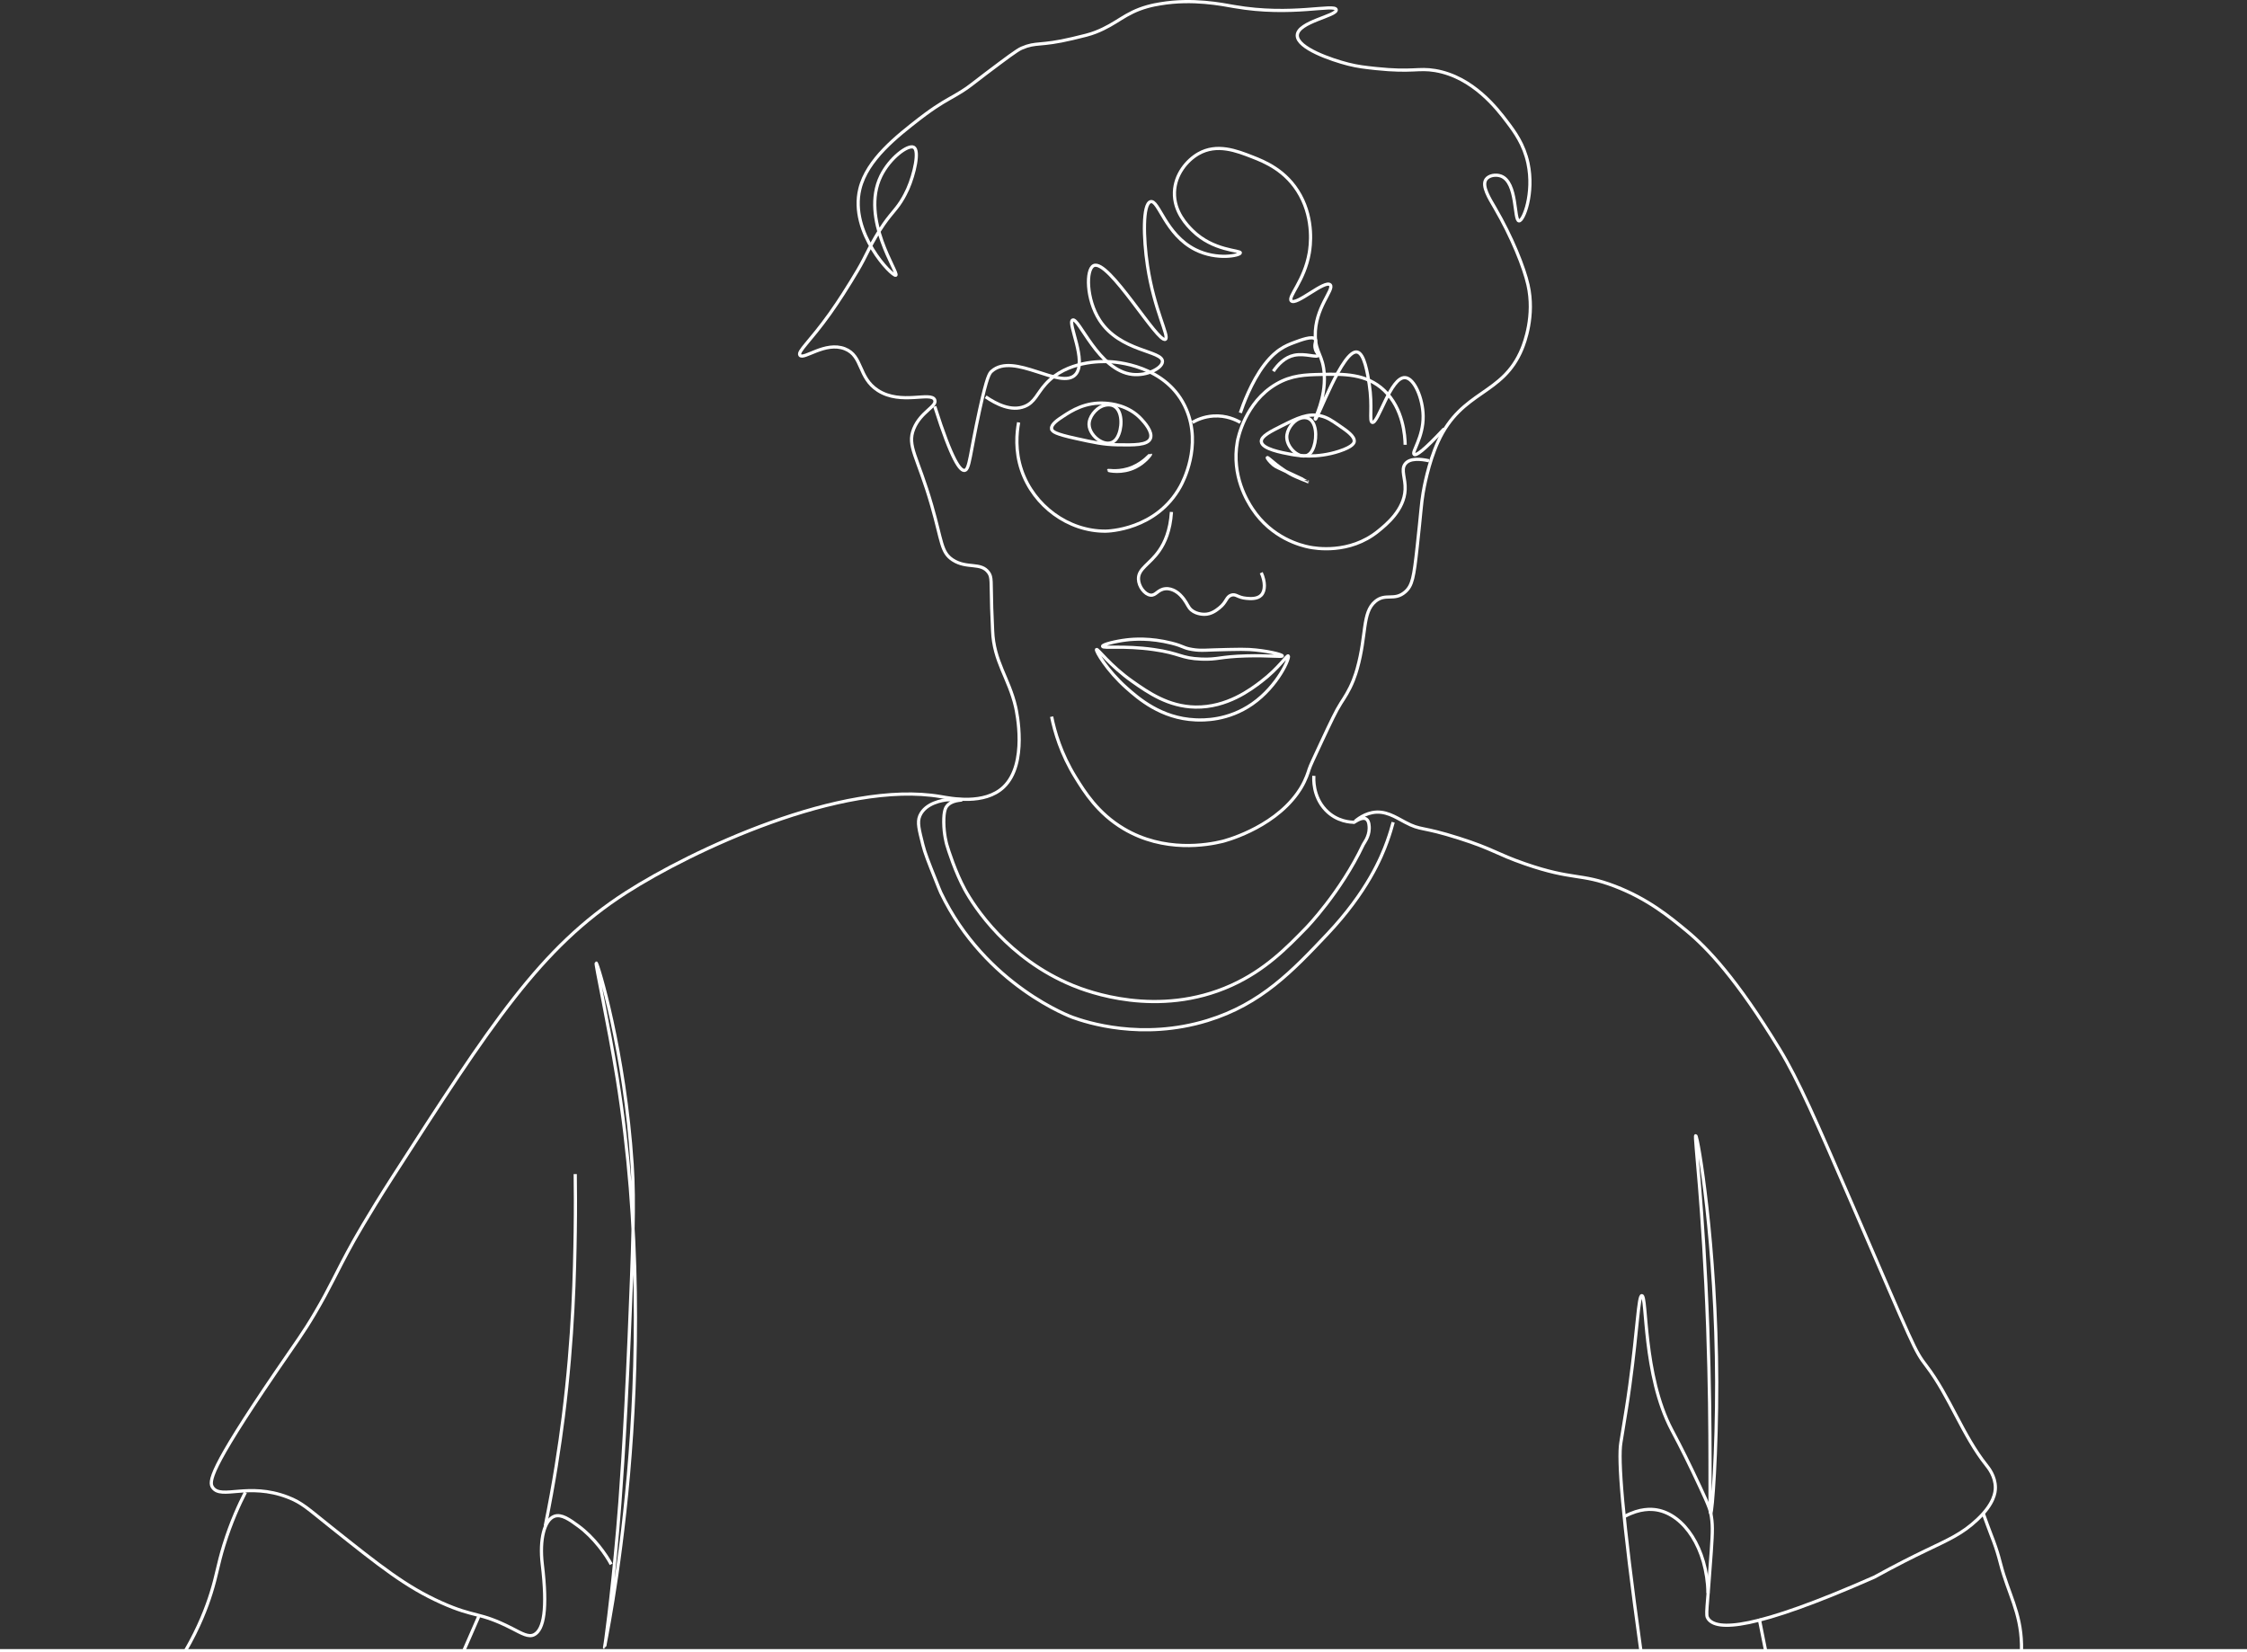 <?xml version="1.0" encoding="UTF-8"?><svg xmlns="http://www.w3.org/2000/svg" viewBox="0 0 702.5 516.57"><rect x="0" y="0" width="702.5" height="516.57" fill="#333333" stroke="none"/><defs><style>.cls-1{fill:none;stroke:#fff;stroke-miterlimit:10;}</style></defs><g id="body_l"><path class="cls-1" d="M191.08,489.06c-1.58-2.98-5.38-8.42-10.3-12-2.67-1.95-5.26-3.83-7.49-3-3.09,1.15-4.67,7.22-3.75,15,1.67,14,.48,20.43-2.54,22-1.76,.91-3.86-.39-7-2-10.37-5.29-11.3-3.2-22-8-11.11-4.98-19.06-11.32-34.97-24-6.82-5.43-8.62-7.28-13.11-9-12.36-4.73-20.69,.84-23.42-3-1.23-1.73-1.26-5.3,19.67-36,6.86-10.06,8.52-12.11,12.22-18.38,5.13-8.68,6.52-12.5,11.97-22.32,0,0,4.54-8.18,12.34-20.31,30.78-47.82,46.16-71.73,73.06-89,20.33-13.05,67.4-35.32,98.35-30,3.23,.56,13.7,2.69,19.67-3,7.63-7.27,4.06-23.63,3.75-25-2.07-9.03-6.86-14.24-7.2-23.9-.08-2.37-.22-4.73-.29-7.1-.24-8.43,.09-9.53-.94-11-2.4-3.43-6.79-1.1-11.24-4-3.67-2.4-3.3-5.69-6.56-17-4.45-15.45-7.83-18.56-5.62-24,2.18-5.36,7.34-6.98,6.56-9-1.09-2.8-10.51,1.73-17.8-3-6.22-4.04-4.63-10.77-10.3-13-6.16-2.42-12.96,3.59-14.05,2-.8-1.17,3.04-4.13,9.37-13,3.11-4.37,5.62-8.47,6.56-10,1.76-2.88,2.71-4.44,3.95-6.81,1.47-2.79,2.06-4.25,3.79-7.17,.66-1.11,1.42-2.39,2.56-4.02,2.66-3.79,4.09-4.74,6.07-8.19,.21-.37,.83-1.47,1.43-2.81,2.06-4.67,3.69-11.97,1.87-13-1.75-.99-7.55,3.33-10.3,9-6.5,13.38,5.82,30.44,4.68,31-1.07,.53-14.6-13.29-11.24-27,2.25-9.21,11.67-16.51,18.73-22,2.44-1.89,4.73-3.42,4.73-3.42,3.65-2.44,5.31-3.11,8.35-5.02,2.55-1.6,2.99-2.14,7.53-5.56,6.53-4.92,9.8-7.38,11.24-8,4.69-2.02,5.54-.54,15.92-3,3.58-.85,5.37-1.27,7.2-1.99,6.87-2.69,8.99-5.98,16.22-8.01,1.61-.45,2.8-.65,4.02-.86,10.15-1.71,19.23,.18,23.14,.86,17.98,3.14,31.5-1.02,31.85,1,.32,1.91-12.09,3.75-12.18,8-.08,3.99,10.75,7.69,15.92,9,3.04,.77,5.37,1.02,8.62,1.37,11.57,1.22,13.23-.26,18.55,.63,11.87,2,19.52,12.09,22.48,16,2.39,3.15,5.3,7.09,6.56,13,1.98,9.36-1.39,18.08-2.81,18-1.65-.09-.41-12.04-5.62-14-1.63-.61-3.81-.22-4.68,1-1.45,2.04,1.04,5.97,2.81,9,5.3,9.09,9.08,18.6,10.3,24,2.18,9.63-1.09,18.1-1.87,20-6.07,14.73-18.77,12.74-26.23,29-3.1,6.76-4.51,14.98-4.68,16-.62,3.71-.6,5.45-1.87,17-1.04,9.39-1.47,12.02-3.75,14-3.42,2.98-6.11,.23-9.37,3-4.13,3.52-2.64,10.38-5.62,21-.23,.83-.61,2.09-1.22,3.63-1.35,3.38-2.83,5.5-3.86,7.12-1.57,2.46-3.1,5.72-6.16,12.25-2.31,4.94-3.47,7.41-3.79,8.43-.28,.88-.94,3.12-2.5,5.75,0,0-.55,.92-1.2,1.82-8.12,11.28-23.42,15-23.42,15-4.65,1.13-18.19,3.59-30.91-4-8.05-4.8-12.19-11.48-14.99-16-4.58-7.39-6.56-14.38-7.49-19"/></g><g id="body_r"><path class="cls-1" d="M513,516.06c-5.96-42.89-7.11-59.96-6.26-65,.05-.29,.74-4.61,1.71-10.55,.31-1.91,.67-4.27,1.1-7.45,2.44-17.87,2.67-27.98,3.75-28,1.69-.03,.25,24.74,9.37,42,.59,1.11,3.24,6.03,6.56,13,3.49,7.35,5.22,11.03,5.62,13,.65,3.24,.61,5.48,.16,12-1.31,18.88-1.84,19.78-1,21,2.66,3.86,14.17,3.69,52-13,6.74-3.72,12.27-6.47,15.96-8.24,7.43-3.57,11.5-5.3,16.24-9.76,5.3-4.99,5.63-8.59,5.62-10-.01-3.54-2.15-6.17-2.81-7-7.46-9.37-11.45-21.47-18.73-31-3.81-4.98-3.59-5.13-23.42-51-11.01-25.48-16.64-38.42-22.48-48-13.45-22.08-22.55-31.63-29.04-37-5.3-4.38-12.1-10.01-22.48-14-10.75-4.13-13.16-1.82-28.1-7-9.06-3.14-9.81-4.56-20.61-8-12.05-3.84-11.69-2.26-16.86-5-3.06-1.62-6.25-3.8-10.3-3-3.26,.64-5.65,2.94-5.62,3,.03,.06,2.41-1.86,3.75-1,.98,.63,.95,2.47,.94,3-.05,2.63-1.65,4.52-1.87,5-7.08,14.98-17.8,26-17.8,26-6.1,6.27-12.87,13.23-23.42,18-23,10.4-45.14,1.86-49.64,0-20.19-8.32-30.73-24.49-33.72-30-2.95-5.43-5.14-12.33-5.62-14-.09-.32-.9-3.19-.94-7-.03-3.63,.66-4.65,.94-5,1.58-2.03,4.7-1.79,4.68-2,0-.11-.84-.18-4.68,0-1.07,.13-6.68,.87-8.43,5-.87,2.07-.2,4.36,.94,9,.62,2.55,1.78,5.46,4.06,11.16,.67,1.69,1.33,3.36,1.56,3.84,13.98,29.18,41.21,39,41.21,39,4.32,1.56,21.62,7.29,42.15,1,16.82-5.15,26.66-15.57,37.47-27,12.48-13.2,16.98-24.12,18.73-29,.89-2.46,1.49-4.55,1.87-6"/><path class="cls-1" d="M149.65,505.42c-1.55,3.55-3.1,7.09-4.65,10.64"/></g><g id="detaljer_body"><path class="cls-1" d="M423.37,257.06c-.85,0-5.36-.04-8.97-3.88-4.02-4.28-3.69-9.83-3.63-10.62"/><path class="cls-1" d="M76.72,466.56c-1.87,3.64-4.48,9.27-6.72,16.5-1.95,6.32-2.19,9.24-4,15-1.39,4.44-3.77,10.72-8,18"/><path class="cls-1" d="M620,473.06c1.03,2.87,1.89,5.16,2.49,6.74,.63,1.66,.97,2.48,1.42,3.84,.8,2.36,1.28,4.23,1.59,5.43,2.35,9.09,6.25,14.88,6.5,25,.02,.89,0,1.6,0,2"/><path class="cls-1" d="M170.47,477.06c2.78-13.6,4.51-25.21,5.62-34,3.2-25.39,3.56-45.66,3.75-58,.11-7.46,.06-13.67,0-18"/><path class="cls-1" d="M197.64,364.06c.78,11.96,.22,26.13-.94,54-1.32,31.82-2.85,51.83-3.57,59.98-2,22.7-4.03,37.03-4.13,37.02-.26-.03,18.91-85.12,3.95-178-2.77-17.19-6.91-35.92-6.56-36,.43-.1,8.94,27.65,11.24,63Z"/><path class="cls-1" d="M508,474.06c4.75-2.56,8.32-2.29,10-2,8.49,1.48,15.66,11.95,16,26"/><path class="cls-1" d="M534.84,473.06c.5,.01,1.92-19.33,1.87-41-.1-42.81-5.92-77.07-6.56-77-.51,.06,2.37,21.57,3.75,60,1.23,34.47,.38,57.99,.94,58Z"/><path class="cls-1" d="M550,506.06c.33,1.67,.67,3.33,1,5s.67,3.33,1,5"/></g><g id="hair_line"><path class="cls-1" d="M292.24,127.06c5.41,17.07,8,20.26,9.37,20,1.54-.3,1.6-4.99,4.68-19,2.3-10.44,3.04-11.37,3.75-12,6.89-6.16,21.68,6.08,26.23,1,3.69-4.14-2.63-16.11-.94-17,1.94-1.02,8.07,15.85,18.73,17,4.54,.49,9.27-1.94,9.37-4,.16-3.5-13.25-2.99-19.67-13-4.19-6.54-4.27-15.78-1.87-17,4.64-2.36,20.17,24.55,22.48,23,1.28-.86-3.52-9.08-5.62-23-1.32-8.74-1.5-19.28,.94-20,2.56-.76,4.59,10.27,14.05,15,6.81,3.4,13.96,1.79,14.05,1,.1-.88-8.46-.52-14.99-7-1.56-1.55-5.84-5.8-5.62-12,.19-5.53,3.89-9.94,7.49-12,5.81-3.32,11.97-.91,16.86,1,3.69,1.44,10.7,4.18,14.99,12,4.31,7.86,3.16,15.95,2.81,18-1.5,8.72-6.8,13.76-5.62,15,1.53,1.61,10.53-6.71,12.18-5,1.37,1.42-4.89,7.18-4.68,16,.12,5.32,2.47,5.98,2.81,12,.44,7.86-3.16,13.84-2.81,14,.64,.3,8.6-21.97,13.11-21,2.24,.48,3.2,6.56,3.75,10,1.13,7.13-.08,11.65,.94,12,1.84,.63,5.75-14.33,10.3-14,2.89,.21,5.54,6.52,5.62,12,.1,6.72-3.68,11.27-2.81,12,.56,.47,2.78-.93,9.37-8"/></g><g id="glases"><path class="cls-1" d="M308.16,124.06c3.35,2.29,8.04,4.66,12.18,3,3.17-1.27,3.9-4.05,6.56-7,6.68-7.41,17.55-7.07,19.67-7,1.76,.06,18.38,.86,24.35,15,4.82,11.41-1.07,22.55-1.87,24-7.5,13.63-22.64,14-23.42,14-11.64,.07-22.45-7.94-26.23-19-2.11-6.17-1.53-11.82-.94-15"/><path class="cls-1" d="M446.79,144.06c-2.65-.58-6.05-.92-7.49,1-1.41,1.88,.16,4.44,0,8-.28,6.39-5.89,10.94-8.43,13-9.02,7.31-19.79,5.35-21.54,5-2.54-.51-11.67-2.72-17.8-12-1.46-2.21-6.6-10.28-4.68-21,.16-.9,2.38-12.3,12.18-18,4.8-2.79,9.13-2.89,14.05-3,6.89-.16,14.08-.32,19.67,5,6.01,5.72,6.51,14.29,6.56,17"/></g><g id="face"><path class="cls-1" d="M372.79,132.06c1.26-.73,3.54-1.81,6.56-2,4.05-.26,7.11,1.24,8.43,2"/><path class="cls-1" d="M366.24,160.06c-.37,5.89-2.12,9.63-3.75,12-3.02,4.41-6.66,5.65-6.56,9,.07,2.33,1.94,4.78,3.75,5,1.74,.21,2.21-1.76,4.68-2,2.37-.23,4.28,1.59,4.64,1.96,.01,.01,.02,.02,.04,.04,1.72,1.75,2.13,3.1,2.81,4,1.48,1.97,4.32,2,4.68,2,2.17,0,3.75-1.26,4.68-2,2.35-1.86,2.09-3.48,3.75-4,1.47-.47,1.96,.76,4.68,1,1.23,.11,3.45,.3,4.68-1,1.32-1.39,1.26-4.23,0-7"/><path class="cls-1" d="M342.82,203.06c-.37,.36,3.3,6.62,9.37,12,3.56,3.16,10.75,9.53,21.54,10,2.42,.11,10.16,.33,17.8-5,8.07-5.63,11.8-14.52,11.24-15-.4-.35-2.92,3.8-8.43,8-3.26,2.49-10.73,8.17-20.61,8-8.49-.15-14.77-4.56-19.67-8-7.1-4.99-10.89-10.34-11.24-10Z"/><path class="cls-1" d="M352.19,200.06c2.18-.26,7.36-.68,14.05,1,4.01,1.01,3.54,1.51,6.56,2,2.89,.47,4.09,.13,11.24,0,3.34-.06,5.01-.09,6.56,0,5.41,.33,10.35,1.57,10.3,2-.04,.39-4.1-.19-11.24,0-8.37,.23-8.85,1.2-14.05,1-6.55-.25-6.57-1.82-14.99-3-9.39-1.32-15.86-.27-15.92-1-.05-.58,4.1-1.59,7.49-2Z"/></g><g id="eyes"><path class="cls-1" d="M328.77,134.06c.14,.91,1.28,1.63,7.49,3,5.8,1.28,8.69,1.92,13.11,2,5.16,.09,9.46,.17,10.3-2,.8-2.06-1.95-5.07-2.81-6-4.09-4.46-9.65-4.88-11.24-5-6.27-.47-10.67,2.4-13.11,4-1.72,1.12-3.96,2.59-3.75,4Z"/><path class="cls-1" d="M394.34,138.06c-.13-1.66,2.84-3.14,6.56-5,4.61-2.3,8.05-4.03,12.18-3,1.97,.49,3.31,1.41,5.62,3,2.43,1.67,4.89,3.36,4.68,5-.04,.35-.32,1.57-4.68,3-7.06,2.32-13.11,1.35-14.99,1-3.09-.57-9.18-1.7-9.37-4Z"/><path class="cls-1" d="M359.68,142.06c.06,.07-1.68,2.51-4.68,4-4.22,2.1-8.43,1.07-8.43,1,0-.07,3.49,.68,7.49-1,3.54-1.49,5.56-4.08,5.62-4Z"/><path class="cls-1" d="M408.85,150.56s0,0,0,0c-.02,.05-3.08-1.25-3.7-1.52-5.03-2.19-8.72-6.25-8.95-5.98-.11,.14,.74,1.3,1.93,2.3,.81,.69,1.81,.98,4.69,2.39,3.44,1.67,6.01,2.76,6.02,2.81Z"/><path class="cls-1" d="M344.59,126.97c-1.99,.82-4.23,3.36-4.1,5.89,.19,3.7,5.5,7.58,8.21,4.71,1.81-1.92,2.46-6.86,.82-9.42-1.54-2.4-4.28-1.44-4.92-1.18Z"/><path class="cls-1" d="M406.02,130.97c-1.8,.82-3.84,3.36-3.72,5.89,.17,3.7,4.98,7.58,7.44,4.71,1.64-1.92,2.23-6.86,.74-9.42-1.39-2.4-3.88-1.44-4.46-1.18Z"/><path class="cls-1" d="M387.78,129.06c.8-2.38,3.37-9.57,7.49-15,2.21-2.9,4.07-4.26,4.86-4.79,1.69-1.14,3.12-1.69,4.51-2.21,1.9-.71,5.77-2.2,6.56-1,.41,.63-.41,1.43,0,3,.33,1.27,1.08,1.6,.94,2-.33,.9-4.03-.7-7.49,0-2.95,.6-5.1,2.89-6.56,5"/><line class="cls-1" x1="702.5" y1="516.07" y2="516.07"/></g></svg>